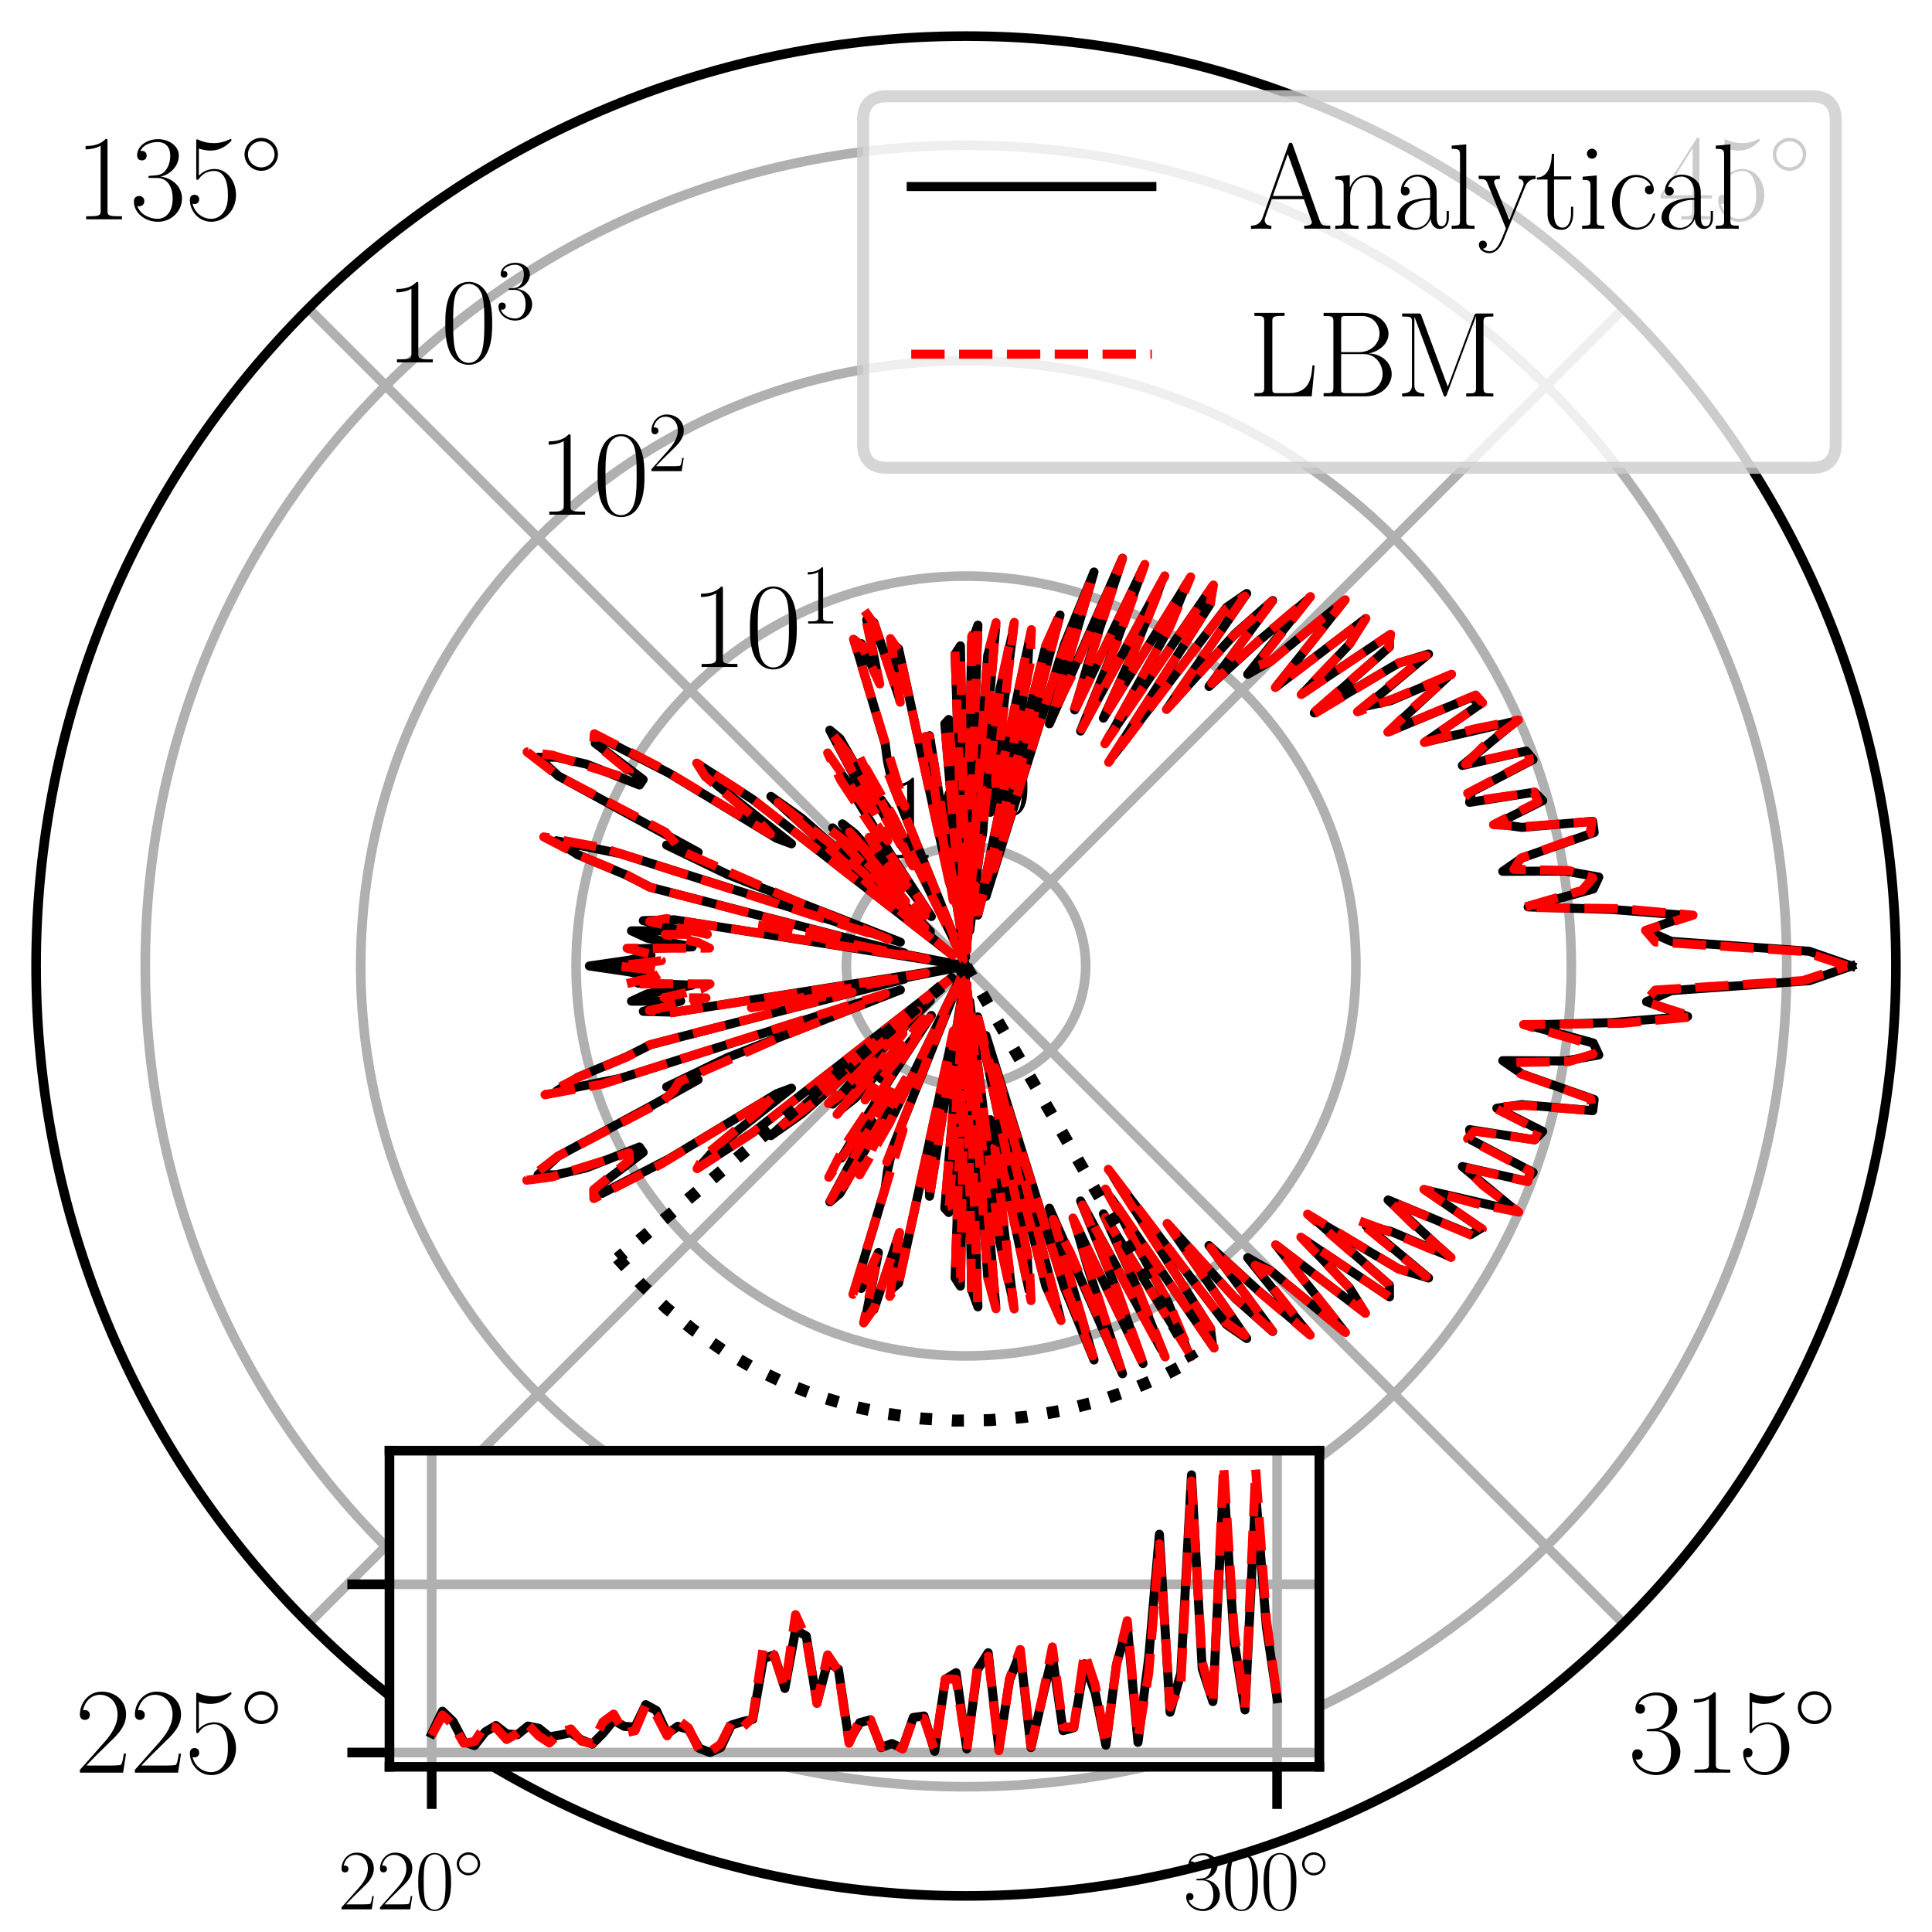 <?xml version="1.0" encoding="utf-8" standalone="no"?>
<!DOCTYPE svg PUBLIC "-//W3C//DTD SVG 1.1//EN"
  "http://www.w3.org/Graphics/SVG/1.1/DTD/svg11.dtd">
<svg xmlns:xlink="http://www.w3.org/1999/xlink" width="160.56pt" height="160.56pt" viewBox="0 0 160.56 160.56" xmlns="http://www.w3.org/2000/svg" version="1.1">
 <defs>
  <style type="text/css">*{stroke-linejoin: round; stroke-linecap: butt}</style>
 </defs>
 <g id="figure_1">
  <g id="patch_1">
   <path d="M 0 160.56 
L 160.56 160.56 
L 160.56 0 
L 0 0 
z
" style="fill: #ffffff"/>
  </g>
  <g id="axes_1">
   <g id="patch_2">
    <path d="M 157.56 80.28 
C 157.56 70.132 155.561 60.082 151.677 50.706 
C 147.794 41.331 142.101 32.811 134.925 25.635 
C 127.749 18.459 119.229 12.766 109.854 8.883 
C 100.478 4.999 90.428 3 80.28 3 
C 70.132 3 60.082 4.999 50.706 8.883 
C 41.331 12.766 32.811 18.459 25.635 25.635 
C 18.459 32.811 12.766 41.331 8.883 50.706 
C 4.999 60.082 3 70.132 3 80.28 
C 3 90.428 4.999 100.478 8.883 109.854 
C 12.766 119.229 18.459 127.749 25.635 134.925 
C 32.811 142.101 41.331 147.794 50.706 151.677 
C 60.082 155.561 70.132 157.56 80.28 157.56 
C 90.428 157.56 100.478 155.561 109.854 151.677 
C 119.229 147.794 127.749 142.101 134.925 134.925 
C 142.101 127.749 147.794 119.229 151.677 109.854 
C 155.561 100.478 157.56 90.428 157.56 80.28 
M 80.28 80.28 
C 80.28 80.28 80.28 80.28 80.28 80.28 
C 80.28 80.28 80.28 80.28 80.28 80.28 
C 80.28 80.28 80.28 80.28 80.28 80.28 
C 80.28 80.28 80.28 80.28 80.28 80.28 
C 80.28 80.28 80.28 80.28 80.28 80.28 
C 80.28 80.28 80.28 80.28 80.28 80.28 
C 80.28 80.28 80.28 80.28 80.28 80.28 
C 80.28 80.28 80.28 80.28 80.28 80.28 
C 80.28 80.28 80.28 80.28 80.28 80.28 
C 80.28 80.28 80.28 80.28 80.28 80.28 
C 80.28 80.28 80.28 80.28 80.28 80.28 
C 80.28 80.28 80.28 80.28 80.28 80.28 
C 80.28 80.28 80.28 80.28 80.28 80.28 
C 80.28 80.28 80.28 80.28 80.28 80.28 
C 80.28 80.28 80.28 80.28 80.28 80.28 
C 80.28 80.28 80.28 80.28 80.28 80.28 
z
" style="fill: #ffffff"/>
   </g>
   <g id="matplotlib.axis_1">
    <g id="xtick_1">
     <g id="line2d_1">
      <path d="M 80.28 80.28 
L 134.925 25.635 
" clip-path="url(#p9bf6998429)" style="fill: none; stroke: #b0b0b0; stroke-width: 0.8; stroke-linecap: square"/>
     </g>
     <g id="text_1">
      <!-- $45^{\circ}$ -->
      <g transform="translate(137.802 18.226) scale(0.1 -0.1)">
       <defs>
        <path id="CMR17-34" d="M 2150 4122 
C 2150 4256 2144 4256 2029 4256 
L 128 1254 
L 128 1088 
L 1779 1088 
L 1779 457 
C 1779 224 1766 160 1318 160 
L 1197 160 
L 1197 0 
C 1402 0 1747 0 1965 0 
C 2182 0 2528 0 2733 0 
L 2733 160 
L 2611 160 
C 2163 160 2150 224 2150 457 
L 2150 1088 
L 2803 1088 
L 2803 1254 
L 2150 1254 
L 2150 4122 
z
M 1798 3703 
L 1798 1254 
L 256 1254 
L 1798 3703 
z
" transform="scale(0.016)"/>
        <path id="CMR17-35" d="M 730 3692 
C 794 3666 1056 3584 1325 3584 
C 1920 3584 2246 3911 2432 4100 
C 2432 4157 2432 4192 2394 4192 
C 2387 4192 2374 4192 2323 4163 
C 2099 4058 1837 3973 1517 3973 
C 1325 3973 1037 3999 723 4139 
C 653 4171 640 4171 634 4171 
C 602 4171 595 4164 595 4037 
L 595 2203 
C 595 2089 595 2057 659 2057 
C 691 2057 704 2070 736 2114 
C 941 2401 1222 2522 1542 2522 
C 1766 2522 2246 2382 2246 1289 
C 2246 1085 2246 715 2054 421 
C 1894 159 1645 25 1370 25 
C 947 25 518 320 403 814 
C 429 807 480 795 506 795 
C 589 795 749 840 749 1038 
C 749 1210 627 1280 506 1280 
C 358 1280 262 1190 262 1011 
C 262 454 704 -128 1382 -128 
C 2042 -128 2669 440 2669 1264 
C 2669 2030 2170 2624 1549 2624 
C 1222 2624 947 2503 730 2274 
L 730 3692 
z
" transform="scale(0.016)"/>
        <path id="CMSY10-e" d="M 2842 1600 
C 2842 2277 2272 2828 1600 2828 
C 909 2828 352 2264 352 1600 
C 352 930 909 372 1600 372 
C 2272 372 2842 923 2842 1600 
z
M 1600 628 
C 1043 628 608 1070 608 1600 
C 608 2130 1050 2572 1600 2572 
C 2131 2572 2586 2142 2586 1600 
C 2586 1058 2131 628 1600 628 
z
" transform="scale(0.016)"/>
       </defs>
       <use xlink:href="#CMR17-34" transform="scale(0.996)"/>
       <use xlink:href="#CMR17-35" transform="translate(45.69 0) scale(0.996)"/>
       <use xlink:href="#CMSY10-e" transform="translate(91.381 36.154) scale(0.697)"/>
      </g>
     </g>
    </g>
    <g id="xtick_2">
     <g id="line2d_2">
      <path d="M 80.28 80.28 
L 25.635 25.635 
" clip-path="url(#p9bf6998429)" style="fill: none; stroke: #b0b0b0; stroke-width: 0.8; stroke-linecap: square"/>
     </g>
     <g id="text_2">
      <!-- $135^{\circ}$ -->
      <g transform="translate(6.222 18.226) scale(0.1 -0.1)">
       <defs>
        <path id="CMR17-31" d="M 1702 4058 
C 1702 4192 1696 4192 1606 4192 
C 1357 3916 979 3827 621 3827 
C 602 3827 570 3827 563 3808 
C 557 3795 557 3782 557 3648 
C 755 3648 1088 3686 1344 3839 
L 1344 461 
C 1344 236 1331 160 781 160 
L 589 160 
L 589 0 
C 896 0 1216 0 1523 0 
C 1830 0 2150 0 2458 0 
L 2458 160 
L 2266 160 
C 1715 160 1702 230 1702 458 
L 1702 4058 
z
" transform="scale(0.016)"/>
        <path id="CMR17-33" d="M 1414 2157 
C 1984 2157 2234 1662 2234 1090 
C 2234 320 1824 25 1453 25 
C 1114 25 563 194 390 693 
C 422 680 454 680 486 680 
C 640 680 755 782 755 948 
C 755 1133 614 1216 486 1216 
C 378 1216 211 1165 211 926 
C 211 335 787 -128 1466 -128 
C 2176 -128 2720 430 2720 1085 
C 2720 1707 2208 2157 1600 2227 
C 2086 2328 2554 2756 2554 3329 
C 2554 3820 2048 4179 1472 4179 
C 890 4179 378 3829 378 3329 
C 378 3110 544 3072 627 3072 
C 762 3072 877 3155 877 3321 
C 877 3486 762 3569 627 3569 
C 602 3569 570 3569 544 3557 
C 730 3959 1235 4032 1459 4032 
C 1683 4032 2106 3925 2106 3320 
C 2106 3143 2080 2828 1862 2550 
C 1670 2304 1453 2304 1242 2284 
C 1210 2284 1062 2269 1037 2269 
C 992 2263 966 2257 966 2208 
C 966 2163 973 2157 1101 2157 
L 1414 2157 
z
" transform="scale(0.016)"/>
       </defs>
       <use xlink:href="#CMR17-31" transform="scale(0.996)"/>
       <use xlink:href="#CMR17-33" transform="translate(45.69 0) scale(0.996)"/>
       <use xlink:href="#CMR17-35" transform="translate(91.381 0) scale(0.996)"/>
       <use xlink:href="#CMSY10-e" transform="translate(137.071 36.154) scale(0.697)"/>
      </g>
     </g>
    </g>
    <g id="xtick_3">
     <g id="line2d_3">
      <path d="M 80.28 80.28 
L 25.635 134.925 
" clip-path="url(#p9bf6998429)" style="fill: none; stroke: #b0b0b0; stroke-width: 0.8; stroke-linecap: square"/>
     </g>
     <g id="text_3">
      <!-- $225^{\circ}$ -->
      <g transform="translate(6.222 147.315) scale(0.1 -0.1)">
       <defs>
        <path id="CMR17-32" d="M 2669 989 
L 2554 989 
C 2490 536 2438 459 2413 420 
C 2381 369 1920 369 1830 369 
L 602 369 
C 832 619 1280 1072 1824 1597 
C 2214 1967 2669 2402 2669 3035 
C 2669 3790 2067 4224 1395 4224 
C 691 4224 262 3604 262 3030 
C 262 2780 448 2748 525 2748 
C 589 2748 781 2787 781 3010 
C 781 3207 614 3264 525 3264 
C 486 3264 448 3258 422 3245 
C 544 3790 915 4058 1306 4058 
C 1862 4058 2227 3617 2227 3035 
C 2227 2479 1901 2000 1536 1584 
L 262 146 
L 262 0 
L 2515 0 
L 2669 989 
z
" transform="scale(0.016)"/>
       </defs>
       <use xlink:href="#CMR17-32" transform="scale(0.996)"/>
       <use xlink:href="#CMR17-32" transform="translate(45.69 0) scale(0.996)"/>
       <use xlink:href="#CMR17-35" transform="translate(91.381 0) scale(0.996)"/>
       <use xlink:href="#CMSY10-e" transform="translate(137.071 36.154) scale(0.697)"/>
      </g>
     </g>
    </g>
    <g id="xtick_4">
     <g id="line2d_4">
      <path d="M 80.28 80.28 
L 134.925 134.925 
" clip-path="url(#p9bf6998429)" style="fill: none; stroke: #b0b0b0; stroke-width: 0.8; stroke-linecap: square"/>
     </g>
     <g id="text_4">
      <!-- $315^{\circ}$ -->
      <g transform="translate(135.312 147.315) scale(0.1 -0.1)">
       <use xlink:href="#CMR17-33" transform="scale(0.996)"/>
       <use xlink:href="#CMR17-31" transform="translate(45.69 0) scale(0.996)"/>
       <use xlink:href="#CMR17-35" transform="translate(91.381 0) scale(0.996)"/>
       <use xlink:href="#CMSY10-e" transform="translate(137.071 36.154) scale(0.697)"/>
      </g>
     </g>
    </g>
   </g>
   <g id="matplotlib.axis_2">
    <g id="ytick_1">
     <g id="line2d_5">
      <path d="M 90.225 80.28 
C 90.225 78.974 89.968 77.681 89.468 76.474 
C 88.969 75.267 88.236 74.171 87.312 73.248 
C 86.389 72.324 85.293 71.591 84.086 71.092 
C 82.879 70.592 81.586 70.335 80.28 70.335 
C 78.974 70.335 77.681 70.592 76.474 71.092 
C 75.267 71.591 74.171 72.324 73.248 73.248 
C 72.324 74.171 71.591 75.267 71.092 76.474 
C 70.592 77.681 70.335 78.974 70.335 80.28 
C 70.335 81.586 70.592 82.879 71.092 84.086 
C 71.591 85.293 72.324 86.389 73.248 87.312 
C 74.171 88.236 75.267 88.969 76.474 89.468 
C 77.681 89.968 78.974 90.225 80.28 90.225 
C 81.586 90.225 82.879 89.968 84.086 89.468 
C 85.293 88.969 86.389 88.236 87.312 87.312 
C 88.236 86.389 88.969 85.293 89.468 84.086 
C 89.968 82.879 90.225 81.586 90.225 80.28 
" clip-path="url(#p9bf6998429)" style="fill: none; stroke: #b0b0b0; stroke-width: 0.8; stroke-linecap: square"/>
     </g>
     <g id="text_5">
      <!-- $\mathdefault{10^{0}}$ -->
      <g transform="translate(73.248 71.31) scale(0.1 -0.1)">
       <defs>
        <path id="CMR17-30" d="M 2688 2025 
C 2688 2416 2682 3080 2413 3591 
C 2176 4039 1798 4198 1466 4198 
C 1158 4198 768 4058 525 3597 
C 269 3118 243 2524 243 2025 
C 243 1661 250 1106 448 619 
C 723 -39 1216 -128 1466 -128 
C 1760 -128 2208 -7 2470 600 
C 2662 1042 2688 1559 2688 2025 
z
M 1466 -26 
C 1056 -26 813 325 723 812 
C 653 1188 653 1738 653 2096 
C 653 2588 653 2997 736 3387 
C 858 3929 1216 4096 1466 4096 
C 1728 4096 2067 3923 2189 3400 
C 2272 3036 2278 2607 2278 2096 
C 2278 1680 2278 1169 2202 792 
C 2067 95 1690 -26 1466 -26 
z
" transform="scale(0.016)"/>
       </defs>
       <use xlink:href="#CMR17-31" transform="scale(0.996)"/>
       <use xlink:href="#CMR17-30" transform="translate(45.69 0) scale(0.996)"/>
       <use xlink:href="#CMR17-30" transform="translate(91.381 36.154) scale(0.697)"/>
      </g>
     </g>
    </g>
    <g id="ytick_2">
     <g id="line2d_6">
      <path d="M 112.683 80.28 
C 112.683 76.025 111.845 71.811 110.217 67.88 
C 108.589 63.948 106.202 60.376 103.193 57.367 
C 100.184 54.358 96.612 51.971 92.68 50.343 
C 88.749 48.715 84.535 47.877 80.28 47.877 
C 76.025 47.877 71.811 48.715 67.88 50.343 
C 63.948 51.971 60.376 54.358 57.367 57.367 
C 54.358 60.376 51.971 63.948 50.343 67.88 
C 48.715 71.811 47.877 76.025 47.877 80.28 
C 47.877 84.535 48.715 88.749 50.343 92.68 
C 51.971 96.612 54.358 100.184 57.367 103.193 
C 60.376 106.202 63.948 108.589 67.88 110.217 
C 71.811 111.845 76.025 112.683 80.28 112.683 
C 84.535 112.683 88.749 111.845 92.68 110.217 
C 96.612 108.589 100.184 106.202 103.193 103.193 
C 106.202 100.184 108.589 96.612 110.217 92.68 
C 111.845 88.749 112.683 84.535 112.683 80.28 
" clip-path="url(#p9bf6998429)" style="fill: none; stroke: #b0b0b0; stroke-width: 0.8; stroke-linecap: square"/>
     </g>
     <g id="text_6">
      <!-- $\mathdefault{10^{1}}$ -->
      <g transform="translate(57.367 55.43) scale(0.1 -0.1)">
       <use xlink:href="#CMR17-31" transform="scale(0.996)"/>
       <use xlink:href="#CMR17-30" transform="translate(45.69 0) scale(0.996)"/>
       <use xlink:href="#CMR17-31" transform="translate(91.381 36.154) scale(0.697)"/>
      </g>
     </g>
    </g>
    <g id="ytick_3">
     <g id="line2d_7">
      <path d="M 130.585 80.28 
C 130.585 73.674 129.284 67.132 126.756 61.029 
C 124.228 54.926 120.522 49.38 115.851 44.709 
C 111.18 40.038 105.634 36.332 99.531 33.804 
C 93.428 31.276 86.886 29.975 80.28 29.975 
C 73.674 29.975 67.132 31.276 61.029 33.804 
C 54.926 36.332 49.38 40.038 44.709 44.709 
C 40.038 49.38 36.332 54.926 33.804 61.029 
C 31.276 67.132 29.975 73.674 29.975 80.28 
C 29.975 86.886 31.276 93.428 33.804 99.531 
C 36.332 105.634 40.038 111.18 44.709 115.851 
C 49.38 120.522 54.926 124.228 61.029 126.756 
C 67.132 129.284 73.674 130.585 80.28 130.585 
C 86.886 130.585 93.428 129.284 99.531 126.756 
C 105.634 124.228 111.18 120.522 115.851 115.851 
C 120.522 111.18 124.228 105.634 126.756 99.531 
C 129.284 93.428 130.585 86.886 130.585 80.28 
" clip-path="url(#p9bf6998429)" style="fill: none; stroke: #b0b0b0; stroke-width: 0.8; stroke-linecap: square"/>
     </g>
     <g id="text_7">
      <!-- $\mathdefault{10^{2}}$ -->
      <g transform="translate(44.709 42.772) scale(0.1 -0.1)">
       <use xlink:href="#CMR17-31" transform="scale(0.996)"/>
       <use xlink:href="#CMR17-30" transform="translate(45.69 0) scale(0.996)"/>
       <use xlink:href="#CMR17-32" transform="translate(91.381 36.154) scale(0.697)"/>
      </g>
     </g>
    </g>
    <g id="ytick_4">
     <g id="line2d_8">
      <path d="M 148.487 80.28 
C 148.487 71.323 146.723 62.453 143.295 54.178 
C 139.867 45.903 134.843 38.384 128.509 32.051 
C 122.176 25.717 114.657 20.693 106.382 17.265 
C 98.107 13.837 89.237 12.073 80.28 12.073 
C 71.323 12.073 62.453 13.837 54.178 17.265 
C 45.903 20.693 38.384 25.717 32.051 32.051 
C 25.717 38.384 20.693 45.903 17.265 54.178 
C 13.837 62.453 12.073 71.323 12.073 80.28 
C 12.073 89.237 13.837 98.107 17.265 106.382 
C 20.693 114.657 25.717 122.176 32.051 128.509 
C 38.384 134.843 45.903 139.867 54.178 143.295 
C 62.453 146.723 71.323 148.487 80.28 148.487 
C 89.237 148.487 98.107 146.723 106.382 143.295 
C 114.657 139.867 122.176 134.843 128.509 128.509 
C 134.843 122.176 139.867 114.657 143.295 106.382 
C 146.723 98.107 148.487 89.237 148.487 80.28 
" clip-path="url(#p9bf6998429)" style="fill: none; stroke: #b0b0b0; stroke-width: 0.8; stroke-linecap: square"/>
     </g>
     <g id="text_8">
      <!-- $\mathdefault{10^{3}}$ -->
      <g transform="translate(32.051 30.113) scale(0.1 -0.1)">
       <use xlink:href="#CMR17-31" transform="scale(0.996)"/>
       <use xlink:href="#CMR17-30" transform="translate(45.69 0) scale(0.996)"/>
       <use xlink:href="#CMR17-33" transform="translate(91.381 36.154) scale(0.697)"/>
      </g>
     </g>
    </g>
    <g id="ytick_5"/>
   </g>
   <g id="line2d_9">
    <path d="M 153.88 80.28 
L 150.362 79.057 
L 138.895 78.233 
L 136.834 77.316 
L 140.251 76.086 
L 133.988 75.581 
L 126.998 75.37 
L 132.409 73.879 
L 132.869 72.889 
L 130.097 72.39 
L 124.887 72.414 
L 126.504 71.295 
L 132.484 69.184 
L 132.362 68.256 
L 126.474 68.762 
L 124.394 68.46 
L 128.21 66.536 
L 127.534 65.833 
L 122.134 66.681 
L 122.286 65.816 
L 127.408 63.127 
L 126.821 62.414 
L 121.527 63.615 
L 126.015 59.917 
L 118.442 61.667 
L 123.074 58.475 
L 122.236 57.971 
L 115.358 60.836 
L 120.394 56.177 
L 115.555 58.238 
L 113.542 58.679 
L 118.72 54.352 
L 116.24 55.101 
L 109.226 59.25 
L 115.468 53.764 
L 115.476 52.782 
L 108.315 57.578 
L 112.151 53.537 
L 113.452 51.444 
L 106.079 57.051 
L 111.696 49.942 
L 105.638 54.922 
L 103.689 56.039 
L 108.657 49.849 
L 104.569 53.304 
L 100.476 57.047 
L 105.764 49.909 
L 102.631 52.679 
L 97.012 58.864 
L 103.608 49.323 
L 101.929 50.483 
L 92.542 62.769 
L 100.585 50.177 
L 100.775 48.721 
L 92.336 60.987 
L 97.037 52.391 
L 98.595 48.557 
L 91.698 59.682 
L 94.425 53.678 
L 96.511 48.424 
L 89.803 60.755 
L 92.584 53.893 
L 94.989 47.243 
L 89.314 58.998 
L 90.393 55.251 
L 93.288 46.393 
L 87.21 60.154 
L 90.919 47.537 
L 88.446 53.57 
L 81.938 74.497 
L 88.095 51.113 
L 86.91 53.688 
L 81.256 76.053 
L 85.347 56.441 
L 85.514 53.355 
L 82.827 65.833 
L 82.303 67.506 
L 84.189 52.468 
L 83.11 57.23 
L 80.589 77.34 
L 82.751 52.035 
L 82.084 54.478 
L 80.399 78.002 
L 81.269 51.955 
L 80.749 53.39 
L 80.28 78.138 
L 79.816 53.673 
L 79.375 54.357 
L 80.242 79.546 
L 78.847 59.794 
L 78.519 60.146 
L 80.022 77.827 
L 79.632 75.003 
L 79.875 77.397 
L 77.249 61.142 
L 77.22 62.925 
L 78.973 73.556 
L 74.677 53.921 
L 74.074 53.399 
L 74.732 58.027 
L 72.631 51.735 
L 72.028 51.501 
L 73 56.468 
L 71.575 53.487 
L 71.205 53.925 
L 73.564 61.827 
L 73.764 63.305 
L 74.197 65.224 
L 80.261 80.238 
L 79.224 78.014 
L 74.274 67.966 
L 73.248 66.479 
L 75.056 70.455 
L 69.803 61.379 
L 68.963 60.678 
L 72.502 67.335 
L 72.084 67.164 
L 69.907 64.308 
L 73.946 70.89 
L 77.401 76.169 
L 73.222 70.914 
L 74.43 73.056 
L 71.059 69.29 
L 70.011 68.467 
L 73.254 72.477 
L 72.772 72.229 
L 69.196 68.802 
L 71.654 71.654 
L 77.314 77.416 
L 66.668 68.024 
L 64.065 66.184 
L 71.692 73.074 
L 79.09 79.316 
L 62.58 66.452 
L 58.072 63.545 
L 59.584 65.243 
L 65.779 70.126 
L 64.548 69.669 
L 55.618 64.265 
L 50.035 61.381 
L 49.458 61.76 
L 53.45 64.79 
L 53.142 65.237 
L 48.723 63.501 
L 46.223 62.927 
L 44.715 62.934 
L 46.39 64.477 
L 58.021 70.831 
L 55.403 70.229 
L 60.493 72.684 
L 74.826 78.295 
L 51.515 70.934 
L 46.238 69.872 
L 47.993 71.022 
L 51.995 72.701 
L 54.079 73.747 
L 75.146 79.189 
L 68.034 77.9 
L 79.665 80.172 
L 56.035 76.44 
L 53.462 76.511 
L 56.575 77.369 
L 52.48 77.358 
L 53.795 77.963 
L 57.531 78.689 
L 53.032 78.852 
L 54.099 79.366 
L 52.322 79.792 
L 48.983 80.28 
L 52.322 80.768 
L 54.099 81.194 
L 53.032 81.708 
L 57.531 81.871 
L 53.795 82.597 
L 52.48 83.202 
L 56.575 83.191 
L 53.462 84.049 
L 56.035 84.12 
L 79.665 80.388 
L 68.034 82.66 
L 75.146 81.371 
L 54.079 86.813 
L 51.995 87.859 
L 47.993 89.538 
L 46.238 90.688 
L 51.515 89.626 
L 74.826 82.265 
L 60.493 87.876 
L 55.403 90.331 
L 58.021 89.729 
L 53.966 91.996 
L 46.39 96.083 
L 44.715 97.626 
L 46.223 97.633 
L 48.723 97.059 
L 53.142 95.323 
L 53.45 95.77 
L 49.458 98.8 
L 50.035 99.179 
L 55.618 96.295 
L 64.548 90.891 
L 65.779 90.434 
L 59.584 95.317 
L 58.072 97.015 
L 62.58 94.108 
L 79.09 81.244 
L 71.692 87.486 
L 64.065 94.376 
L 66.668 92.536 
L 77.314 83.144 
L 71.654 88.906 
L 69.196 91.758 
L 72.772 88.331 
L 73.254 88.083 
L 70.011 92.093 
L 71.059 91.27 
L 74.43 87.504 
L 73.222 89.646 
L 77.401 84.391 
L 73.946 89.67 
L 69.907 96.252 
L 72.084 93.396 
L 72.502 93.225 
L 68.963 99.882 
L 69.803 99.181 
L 75.056 90.105 
L 73.248 94.081 
L 74.274 92.594 
L 80.261 80.322 
L 79.138 82.971 
L 74.197 95.336 
L 73.764 97.255 
L 73.564 98.733 
L 71.205 106.635 
L 71.575 107.073 
L 73 104.092 
L 72.028 109.059 
L 72.631 108.825 
L 74.732 102.533 
L 74.074 107.161 
L 74.677 106.639 
L 78.973 87.004 
L 77.22 97.635 
L 77.249 99.418 
L 79.875 83.163 
L 79.632 85.557 
L 80.022 82.733 
L 78.519 100.414 
L 78.847 100.766 
L 80.242 81.014 
L 79.375 106.203 
L 79.816 106.887 
L 80.28 82.422 
L 80.749 107.17 
L 81.269 108.605 
L 80.399 82.558 
L 82.084 106.082 
L 82.751 108.525 
L 80.589 83.22 
L 83.11 103.33 
L 84.189 108.092 
L 82.303 93.054 
L 82.827 94.727 
L 85.514 107.205 
L 85.347 104.119 
L 81.256 84.507 
L 86.91 106.872 
L 88.095 109.447 
L 81.938 86.063 
L 88.446 106.99 
L 90.919 113.023 
L 87.21 100.406 
L 93.288 114.167 
L 90.393 105.309 
L 89.314 101.562 
L 94.989 113.317 
L 92.584 106.667 
L 89.803 99.805 
L 96.511 112.136 
L 94.425 106.882 
L 91.698 100.878 
L 98.595 112.003 
L 97.037 108.169 
L 92.336 99.573 
L 100.775 111.839 
L 100.585 110.383 
L 92.542 97.791 
L 101.929 110.077 
L 103.608 111.237 
L 97.012 101.696 
L 102.631 107.881 
L 105.764 110.651 
L 100.476 103.513 
L 104.569 107.256 
L 108.657 110.711 
L 103.689 104.521 
L 105.638 105.638 
L 111.696 110.618 
L 106.079 103.509 
L 113.452 109.116 
L 112.151 107.023 
L 108.315 102.982 
L 115.476 107.778 
L 115.468 106.796 
L 109.226 101.31 
L 116.24 105.459 
L 118.72 106.208 
L 113.542 101.881 
L 115.555 102.322 
L 120.394 104.383 
L 115.358 99.724 
L 122.236 102.589 
L 123.074 102.085 
L 118.442 98.893 
L 126.015 100.643 
L 121.527 96.945 
L 126.821 98.146 
L 127.408 97.433 
L 122.286 94.744 
L 122.134 93.879 
L 127.534 94.727 
L 128.21 94.024 
L 124.394 92.1 
L 126.474 91.798 
L 132.362 92.304 
L 132.484 91.376 
L 126.504 89.265 
L 124.887 88.146 
L 130.097 88.17 
L 132.869 87.671 
L 132.409 86.681 
L 126.998 85.19 
L 133.988 84.979 
L 140.251 84.474 
L 136.834 83.244 
L 138.895 82.327 
L 150.362 81.503 
L 153.88 80.28 
L 153.88 80.28 
" clip-path="url(#p9bf6998429)" style="fill: none; stroke: #000000; stroke-width: 0.75; stroke-linecap: square"/>
   </g>
   <g id="line2d_10">
    <path d="M 153.491 80.28 
L 149.838 79.066 
L 137.577 78.279 
L 136.751 77.32 
L 140.7 76.055 
L 134.736 75.516 
L 126.642 75.407 
L 131.485 73.993 
L 132.369 72.959 
L 130.378 72.345 
L 125.819 72.25 
L 126.394 71.316 
L 132.155 69.254 
L 132.305 68.269 
L 126.756 68.692 
L 124.12 68.533 
L 127.812 66.65 
L 127.508 65.841 
L 122.553 66.545 
L 121.972 65.924 
L 127.122 63.231 
L 126.961 62.361 
L 121.794 63.507 
L 123.282 62.027 
L 126.184 59.842 
L 122.541 60.573 
L 118.372 61.701 
L 123.206 58.408 
L 122.638 57.758 
L 115.357 60.837 
L 117.405 58.846 
L 120.634 56.033 
L 115.874 58.038 
L 112.815 59.152 
L 118.536 54.476 
L 116.274 55.077 
L 108.733 59.608 
L 115.386 53.826 
L 115.568 52.71 
L 108.14 57.72 
L 112.125 53.559 
L 113.511 51.393 
L 105.987 57.134 
L 111.794 49.847 
L 105.577 54.983 
L 104.329 55.377 
L 108.907 49.582 
L 104.732 53.124 
L 100.7 56.79 
L 105.722 49.959 
L 102.431 52.926 
L 96.936 58.961 
L 103.442 49.543 
L 101.773 50.697 
L 92.134 63.35 
L 100.559 50.216 
L 100.842 48.618 
L 91.823 61.808 
L 97.234 52.063 
L 98.95 47.942 
L 91.716 59.65 
L 94.598 53.351 
L 96.799 47.859 
L 89.885 60.587 
L 92.931 53.15 
L 95.14 46.903 
L 89.11 59.477 
L 93.277 46.421 
L 89.027 56.247 
L 87.528 59.23 
L 90.804 47.889 
L 88.061 54.828 
L 82.6 72.19 
L 88.177 50.809 
L 86.928 53.616 
L 81.313 75.804 
L 85.585 55.321 
L 85.714 52.326 
L 82.817 65.891 
L 82.742 64.738 
L 84.293 51.723 
L 83.122 57.13 
L 80.659 76.677 
L 82.777 51.74 
L 82.094 54.343 
L 80.348 78.983 
L 81.268 51.982 
L 80.758 52.877 
L 80.28 79.009 
L 79.826 54.252 
L 79.367 54.144 
L 80.2 78.747 
L 78.908 60.665 
L 78.54 60.389 
L 80.09 78.469 
L 79.627 74.962 
L 79.877 77.41 
L 77.262 61.222 
L 76.916 61.201 
L 79.222 74.84 
L 74.725 54.146 
L 73.999 53.072 
L 74.814 58.358 
L 72.675 51.899 
L 71.792 50.678 
L 73.114 56.84 
L 71.632 53.663 
L 70.928 53.121 
L 75.195 67.034 
L 73.715 64.031 
L 80.047 79.757 
L 79.854 79.366 
L 74.127 67.665 
L 71.396 62.844 
L 75.855 71.958 
L 70.545 62.718 
L 69.121 60.952 
L 73.339 68.728 
L 73.773 69.867 
L 68.782 62.575 
L 69.893 64.881 
L 77.011 75.612 
L 76.305 74.809 
L 72.226 69.593 
L 73.377 71.445 
L 76.871 76.07 
L 70.61 69.156 
L 75.257 74.893 
L 70.324 69.971 
L 68.946 68.946 
L 76.836 77.068 
L 68.783 69.928 
L 64.663 66.704 
L 72.534 73.781 
L 79.157 79.371 
L 62.48 66.373 
L 57.903 63.418 
L 58.622 64.545 
L 62.942 68.14 
L 64.027 69.317 
L 54.989 63.856 
L 49.394 60.98 
L 49.343 61.691 
L 52.307 64.13 
L 52.199 64.714 
L 45.882 62.753 
L 43.807 62.491 
L 46.338 64.453 
L 55.303 69.16 
L 56.059 69.999 
L 56.487 70.667 
L 65.128 74.464 
L 73.815 78.054 
L 49.995 70.44 
L 45.19 69.552 
L 48.053 71.039 
L 52.176 72.75 
L 53.954 73.716 
L 70.371 77.992 
L 62.47 76.818 
L 77.007 79.703 
L 55.398 76.339 
L 53.992 76.585 
L 58.782 77.64 
L 55.281 77.653 
L 57.992 78.33 
L 58.964 78.789 
L 52.116 78.804 
L 54.357 79.375 
L 54.967 79.838 
L 51.357 80.28 
L 55.145 80.719 
L 54.397 81.184 
L 52.039 81.76 
L 59.004 81.768 
L 58.231 82.209 
L 55.189 82.917 
L 58.672 82.933 
L 53.971 83.978 
L 55.307 84.235 
L 76.936 80.87 
L 62.449 83.746 
L 70.822 82.463 
L 53.922 86.852 
L 52.125 87.824 
L 48.159 89.49 
L 45.293 90.977 
L 50.101 90.086 
L 73.597 82.581 
L 72.92 82.959 
L 64.657 86.277 
L 56.418 89.921 
L 56.065 90.559 
L 55.14 91.473 
L 46.348 96.103 
L 43.779 98.083 
L 45.871 97.812 
L 52.28 95.801 
L 52.322 96.422 
L 49.336 98.873 
L 49.354 99.605 
L 54.905 96.758 
L 64.358 91.02 
L 63.031 92.358 
L 58.508 96.099 
L 57.931 97.121 
L 62.564 94.121 
L 79.291 81.081 
L 72.449 86.851 
L 64.633 93.882 
L 68.086 91.259 
L 76.283 84.007 
L 75.614 84.786 
L 68.854 91.706 
L 70.067 90.856 
L 75.041 85.899 
L 69.565 92.607 
L 76.717 84.68 
L 72.971 89.636 
L 71.894 91.409 
L 77.261 84.591 
L 70.181 95.252 
L 68.881 97.833 
L 74.195 90.018 
L 73.631 91.346 
L 69.027 99.771 
L 70.269 98.341 
L 75.63 89.025 
L 71.438 97.633 
L 73.919 93.322 
L 80.074 80.742 
L 78.361 84.8 
L 73.7 96.565 
L 75.047 93.913 
L 70.884 107.567 
L 71.593 107.016 
L 72.995 104.108 
L 71.775 109.94 
L 72.675 108.663 
L 74.758 102.427 
L 73.942 107.734 
L 74.714 106.466 
L 79.231 85.677 
L 76.909 99.399 
L 77.257 99.368 
L 79.837 83.434 
L 79.614 85.706 
L 80.064 82.336 
L 78.532 100.255 
L 78.885 100.226 
L 80.21 81.61 
L 79.373 106.245 
L 79.827 106.219 
L 80.28 81.657 
L 80.756 107.522 
L 81.259 108.327 
L 80.338 81.384 
L 82.095 106.238 
L 82.772 108.764 
L 80.667 83.96 
L 83.115 103.373 
L 84.285 108.78 
L 82.668 95.356 
L 82.874 94.99 
L 85.686 108.089 
L 85.545 105.049 
L 81.3 84.697 
L 86.91 106.87 
L 88.176 109.748 
L 82.702 88.727 
L 88.04 105.662 
L 90.81 112.688 
L 87.531 101.337 
L 88.956 104.118 
L 93.227 114.008 
L 89.171 101.226 
L 95.154 113.687 
L 92.843 107.222 
L 89.965 100.138 
L 96.831 112.764 
L 94.628 107.265 
L 91.872 101.193 
L 99.011 112.724 
L 97.248 108.519 
L 91.865 98.82 
L 100.898 112.029 
L 100.625 110.443 
L 92.111 97.176 
L 101.746 109.825 
L 103.432 111.004 
L 96.999 101.68 
L 102.511 107.733 
L 105.731 110.611 
L 100.628 103.687 
L 104.672 107.37 
L 108.887 110.957 
L 104.311 105.165 
L 105.681 105.681 
L 111.818 110.736 
L 106.009 103.447 
L 113.475 109.136 
L 112.037 106.928 
L 108.11 102.817 
L 115.58 107.859 
L 115.376 106.727 
L 108.666 100.904 
L 116.25 105.467 
L 118.525 106.077 
L 112.803 101.401 
L 115.861 102.514 
L 120.586 104.498 
L 117.376 101.697 
L 115.434 99.766 
L 122.684 102.827 
L 123.188 102.143 
L 118.335 98.841 
L 122.559 99.995 
L 126.209 100.729 
L 123.262 98.525 
L 121.752 97.036 
L 126.97 98.203 
L 127.154 97.341 
L 121.963 94.633 
L 122.514 94.003 
L 127.532 94.726 
L 127.861 93.924 
L 124.107 92.023 
L 126.741 91.864 
L 132.332 92.297 
L 132.189 91.314 
L 126.366 89.238 
L 125.785 88.304 
L 130.393 88.217 
L 132.387 87.603 
L 131.453 86.563 
L 126.618 85.15 
L 134.743 85.045 
L 140.7 84.505 
L 136.727 83.238 
L 137.567 82.281 
L 149.839 81.494 
L 153.491 80.28 
L 153.491 80.28 
" clip-path="url(#p9bf6998429)" style="fill: none; stroke-dasharray: 2.775,1.2; stroke-dashoffset: 0; stroke: #ff0000; stroke-width: 0.75"/>
   </g>
   <g id="line2d_11">
    <path d="M 51.329 104.572 
L 53.289 106.732 
L 55.408 108.735 
L 57.677 110.568 
L 60.079 112.22 
L 62.602 113.683 
L 65.23 114.946 
L 67.948 116.004 
L 70.739 116.848 
L 73.587 117.475 
L 76.475 117.88 
L 79.385 118.062 
L 82.301 118.018 
L 85.205 117.75 
L 88.079 117.259 
L 90.907 116.547 
L 93.672 115.62 
L 96.357 114.482 
L 98.946 113.141 
L 99.176 113.009 
L 99.176 113.009 
" clip-path="url(#p9bf6998429)" style="fill: none; stroke-dasharray: 1,1.65; stroke-dashoffset: 0; stroke: #000000"/>
   </g>
   <g id="line2d_12">
    <path d="M 80.28 80.28 
L 51.329 104.572 
" clip-path="url(#p9bf6998429)" style="fill: none; stroke-dasharray: 1,1.65; stroke-dashoffset: 0; stroke: #000000"/>
   </g>
   <g id="line2d_13">
    <path d="M 80.28 80.28 
L 99.176 113.009 
" clip-path="url(#p9bf6998429)" style="fill: none; stroke-dasharray: 1,1.65; stroke-dashoffset: 0; stroke: #000000"/>
   </g>
   <g id="patch_3">
    <path d="M 157.56 80.28 
C 157.56 70.132 155.561 60.082 151.677 50.706 
C 147.794 41.331 142.101 32.811 134.925 25.635 
C 127.749 18.459 119.229 12.766 109.854 8.883 
C 100.478 4.999 90.428 3 80.28 3 
C 70.132 3 60.082 4.999 50.706 8.883 
C 41.331 12.766 32.811 18.459 25.635 25.635 
C 18.459 32.811 12.766 41.331 8.883 50.706 
C 4.999 60.082 3 70.132 3 80.28 
C 3 90.428 4.999 100.478 8.883 109.854 
C 12.766 119.229 18.459 127.749 25.635 134.925 
C 32.811 142.101 41.331 147.794 50.706 151.677 
C 60.082 155.561 70.132 157.56 80.28 157.56 
C 90.428 157.56 100.478 155.561 109.854 151.677 
C 119.229 147.794 127.749 142.101 134.925 134.925 
C 142.101 127.749 147.794 119.229 151.677 109.854 
C 155.561 100.478 157.56 90.428 157.56 80.28 
" style="fill: none; stroke: #000000; stroke-width: 0.8; stroke-linejoin: miter; stroke-linecap: square"/>
   </g>
   <g id="legend_1">
    <g id="patch_4">
     <path d="M 73.728 38.875 
L 150.56 38.875 
Q 152.56 38.875 152.56 36.875 
L 152.56 10 
Q 152.56 8 150.56 8 
L 73.728 8 
Q 71.728 8 71.728 10 
L 71.728 36.875 
Q 71.728 38.875 73.728 38.875 
z
" style="fill: #ffffff; opacity: 0.8; stroke: #cccccc; stroke-linejoin: miter"/>
    </g>
    <g id="line2d_14">
     <path d="M 75.728 15.5 
L 85.728 15.5 
L 95.728 15.5 
" style="fill: none; stroke: #000000; stroke-width: 0.75; stroke-linecap: square"/>
    </g>
    <g id="text_9">
     <!-- Analytical -->
     <g transform="translate(103.728 19) scale(0.1 -0.1)">
      <defs>
       <path id="CMR17-41" d="M 2323 4378 
C 2291 4461 2278 4480 2214 4480 
C 2150 4480 2138 4461 2106 4378 
L 749 566 
C 627 223 371 153 147 153 
L 147 -13 
C 262 0 518 0 640 0 
C 800 0 1056 0 1210 -13 
L 1210 153 
C 909 153 864 361 864 439 
C 864 497 877 530 890 569 
L 1229 1536 
L 2906 1536 
L 3290 442 
C 3322 365 3322 352 3322 327 
C 3322 153 3046 153 2925 153 
L 2925 0 
C 3110 0 3443 0 3642 0 
C 3808 0 4128 0 4282 -13 
L 4282 153 
C 3942 153 3827 153 3744 387 
L 2323 4378 
z
M 2067 3893 
L 2848 1702 
L 1286 1702 
L 2067 3893 
z
" transform="scale(0.016)"/>
       <path id="CMR17-6e" d="M 2656 1933 
C 2656 2259 2592 2790 1837 2790 
C 1331 2790 1069 2400 973 2144 
L 966 2144 
L 966 2790 
L 211 2720 
L 211 2554 
C 589 2554 646 2515 646 2208 
L 646 428 
C 646 184 621 153 211 153 
L 211 -13 
C 365 0 646 0 813 0 
C 979 0 1267 0 1421 -13 
L 1421 153 
C 1011 153 986 178 986 428 
L 986 1658 
C 986 2247 1344 2688 1792 2688 
C 2266 2688 2317 2266 2317 1958 
L 2317 428 
C 2317 184 2291 153 1882 153 
L 1882 -13 
C 2035 0 2317 0 2483 0 
C 2650 0 2938 0 3091 -13 
L 3091 153 
C 2682 153 2656 178 2656 428 
L 2656 1933 
z
" transform="scale(0.016)"/>
       <path id="CMR17-61" d="M 2304 1653 
C 2304 2072 2304 2294 2035 2543 
C 1798 2752 1523 2816 1306 2816 
C 800 2816 435 2407 435 1971 
C 435 1728 627 1728 666 1728 
C 749 1728 896 1778 896 1954 
C 896 2112 774 2181 666 2181 
C 640 2181 608 2174 589 2168 
C 723 2592 1069 2714 1293 2714 
C 1613 2714 1965 2429 1965 1885 
L 1965 1600 
C 1587 1600 1133 1549 774 1357 
C 371 1133 256 813 256 570 
C 256 77 832 -64 1171 -64 
C 1523 -64 1850 139 1990 511 
C 2003 233 2182 -18 2464 -18 
C 2598 -18 2938 70 2938 567 
L 2938 920 
L 2822 920 
L 2822 562 
C 2822 178 2650 128 2566 128 
C 2304 128 2304 458 2304 738 
L 2304 1653 
z
M 1965 870 
C 1965 317 1568 38 1216 38 
C 896 38 646 275 646 570 
C 646 761 730 1100 1101 1305 
C 1408 1478 1760 1504 1965 1504 
L 1965 870 
z
" transform="scale(0.016)"/>
       <path id="CMR17-6c" d="M 979 4396 
L 218 4326 
L 218 4160 
C 595 4160 653 4122 653 3817 
L 653 426 
C 653 184 627 153 218 153 
L 218 -13 
C 371 0 653 0 813 0 
C 979 0 1261 0 1414 -13 
L 1414 153 
C 1005 153 979 178 979 426 
L 979 4396 
z
" transform="scale(0.016)"/>
       <path id="CMR17-79" d="M 2496 2197 
C 2656 2586 2944 2586 3034 2586 
L 3034 2752 
C 2912 2752 2752 2752 2630 2752 
C 2496 2752 2285 2752 2157 2758 
L 2157 2592 
C 2400 2573 2406 2394 2406 2343 
C 2406 2280 2394 2248 2362 2171 
L 1664 449 
L 902 2306 
C 870 2382 870 2426 870 2433 
C 870 2573 1018 2586 1171 2586 
L 1171 2758 
C 1018 2752 742 2752 582 2752 
C 410 2752 205 2752 64 2758 
L 64 2586 
C 410 2586 448 2554 531 2350 
L 1485 15 
C 1197 -738 1030 -1178 627 -1178 
C 557 -1178 397 -1159 282 -1044 
C 429 -1031 493 -942 493 -833 
C 493 -725 416 -629 288 -629 
C 147 -629 77 -725 77 -840 
C 77 -1095 339 -1280 627 -1280 
C 998 -1280 1229 -922 1357 -604 
L 2496 2197 
z
" transform="scale(0.016)"/>
       <path id="CMR17-74" d="M 966 2560 
L 1862 2560 
L 1862 2725 
L 966 2725 
L 966 3904 
L 851 3904 
C 838 3245 614 2668 70 2668 
L 70 2560 
L 627 2560 
L 627 771 
C 627 650 627 -64 1370 -64 
C 1747 -64 1965 306 1965 777 
L 1965 1140 
L 1850 1140 
L 1850 783 
C 1850 344 1677 51 1408 51 
C 1222 51 966 178 966 758 
L 966 2560 
z
" transform="scale(0.016)"/>
       <path id="CMR17-69" d="M 992 3909 
C 992 4049 877 4170 730 4170 
C 589 4170 467 4056 467 3909 
C 467 3769 582 3648 730 3648 
C 870 3648 992 3763 992 3909 
z
M 243 2706 
L 243 2541 
C 602 2541 653 2502 653 2197 
L 653 427 
C 653 184 627 153 218 153 
L 218 -13 
C 371 0 646 0 806 0 
C 960 0 1222 0 1370 -13 
L 1370 153 
C 992 153 979 191 979 420 
L 979 2776 
L 243 2706 
z
" transform="scale(0.016)"/>
       <path id="CMR17-63" d="M 2234 2240 
C 2112 2240 1933 2240 1933 2017 
C 1933 1838 2080 1787 2163 1787 
C 2208 1787 2394 1807 2394 2024 
C 2394 2467 1958 2803 1466 2803 
C 787 2803 211 2178 211 1363 
C 211 516 813 -64 1466 -64 
C 2259 -64 2458 677 2458 748 
C 2458 774 2451 793 2406 793 
C 2362 793 2355 787 2330 703 
C 2163 180 1798 51 1523 51 
C 1114 51 621 427 621 1369 
C 621 2338 1094 2688 1472 2688 
C 1722 2688 2093 2573 2234 2240 
z
" transform="scale(0.016)"/>
      </defs>
      <use xlink:href="#CMR17-41" transform="scale(0.996)"/>
      <use xlink:href="#CMR17-6e" transform="translate(69.072 0) scale(0.996)"/>
      <use xlink:href="#CMR17-61" transform="translate(119.968 0) scale(0.996)"/>
      <use xlink:href="#CMR17-6c" transform="translate(165.658 0) scale(0.996)"/>
      <use xlink:href="#CMR17-79" transform="translate(190.529 0) scale(0.996)"/>
      <use xlink:href="#CMR17-74" transform="translate(238.822 0) scale(0.996)"/>
      <use xlink:href="#CMR17-69" transform="translate(274.103 0) scale(0.996)"/>
      <use xlink:href="#CMR17-63" transform="translate(298.974 0) scale(0.996)"/>
      <use xlink:href="#CMR17-61" transform="translate(339.46 0) scale(0.996)"/>
      <use xlink:href="#CMR17-6c" transform="translate(385.15 0) scale(0.996)"/>
     </g>
    </g>
    <g id="line2d_15">
     <path d="M 75.728 29.437 
L 85.728 29.437 
L 95.728 29.437 
" style="fill: none; stroke-dasharray: 2.775,1.2; stroke-dashoffset: 0; stroke: #ff0000; stroke-width: 0.75"/>
    </g>
    <g id="text_10">
     <!-- LBM -->
     <g transform="translate(103.728 32.937) scale(0.1 -0.1)">
      <defs>
       <path id="CMR17-4c" d="M 3469 1615 
L 3354 1615 
C 3302 983 3219 166 2125 166 
L 1530 166 
C 1274 166 1261 197 1261 414 
L 1261 3898 
C 1261 4129 1274 4192 1760 4192 
L 1901 4192 
L 1901 4352 
C 1638 4352 1331 4352 1069 4352 
C 870 4352 512 4352 326 4352 
L 326 4192 
C 768 4192 838 4192 838 3905 
L 838 452 
C 838 166 768 166 326 166 
L 326 0 
L 3315 0 
L 3469 1615 
z
" transform="scale(0.016)"/>
       <path id="CMR17-42" d="M 333 4352 
L 333 4186 
C 774 4186 845 4186 845 3900 
L 845 452 
C 845 166 774 166 333 166 
L 333 0 
L 2534 0 
C 3354 0 3885 583 3885 1164 
C 3885 1741 3360 2233 2675 2233 
C 3290 2356 3718 2771 3718 3264 
C 3718 3802 3194 4352 2368 4352 
L 333 4352 
z
M 1248 2304 
L 1248 3937 
C 1248 4155 1261 4186 1517 4186 
L 2336 4186 
C 2970 4186 3251 3674 3251 3277 
C 3251 2791 2861 2304 2170 2304 
L 1248 2304 
z
M 1517 166 
C 1261 166 1248 197 1248 413 
L 1248 2202 
L 2432 2202 
C 3091 2202 3411 1625 3411 1162 
C 3411 699 3046 166 2349 166 
L 1517 166 
z
" transform="scale(0.016)"/>
       <path id="CMR17-4d" d="M 1338 4224 
C 1299 4320 1293 4320 1158 4320 
L 339 4320 
L 339 4160 
C 781 4160 851 4160 851 3875 
L 851 610 
C 851 451 851 153 339 153 
L 339 -13 
C 486 0 755 0 915 0 
C 1075 0 1344 0 1491 -13 
L 1491 153 
C 979 153 979 451 979 610 
L 979 4135 
L 986 4135 
L 2490 89 
C 2515 25 2528 -13 2579 -13 
C 2630 -13 2643 25 2669 89 
L 4186 4166 
L 4192 4166 
L 4192 438 
C 4192 153 4122 153 3680 153 
L 3680 -13 
C 3853 0 4198 0 4384 0 
C 4570 0 4922 0 5094 -13 
L 5094 153 
C 4653 153 4582 153 4582 438 
L 4582 3875 
C 4582 4160 4653 4160 5094 4160 
L 5094 4320 
L 4282 4320 
C 4147 4320 4141 4314 4102 4218 
L 2720 502 
L 1338 4224 
z
" transform="scale(0.016)"/>
      </defs>
      <use xlink:href="#CMR17-4c" transform="scale(0.996)"/>
      <use xlink:href="#CMR17-42" transform="translate(57.381 0) scale(0.996)"/>
      <use xlink:href="#CMR17-4d" transform="translate(122.57 0) scale(0.996)"/>
     </g>
    </g>
   </g>
  </g>
  <g id="axes_2">
   <g id="patch_5">
    <path d="M 32.367 146.833 
L 109.646 146.833 
L 109.646 120.558 
L 32.367 120.558 
z
" style="fill: #ffffff"/>
   </g>
   <g id="matplotlib.axis_3">
    <g id="xtick_5">
     <g id="line2d_16">
      <path d="M 35.879 146.833 
L 35.879 120.558 
" clip-path="url(#p7801f598be)" style="fill: none; stroke: #b0b0b0; stroke-width: 0.8; stroke-linecap: square"/>
     </g>
     <g id="line2d_17">
      <defs>
       <path id="mc322d09700" d="M 0 0 
L 0 3.5 
" style="stroke: #000000; stroke-width: 0.8"/>
      </defs>
      <g>
       <use xlink:href="#mc322d09700" x="35.879" y="146.833" style="stroke: #000000; stroke-width: 0.8"/>
      </g>
     </g>
     <g id="text_11">
      <!-- $220^\circ$ -->
      <g transform="translate(28.089 158.676) scale(0.07 -0.07)">
       <use xlink:href="#CMR17-32" transform="scale(0.996)"/>
       <use xlink:href="#CMR17-32" transform="translate(45.69 0) scale(0.996)"/>
       <use xlink:href="#CMR17-30" transform="translate(91.381 0) scale(0.996)"/>
       <use xlink:href="#CMSY10-e" transform="translate(137.071 36.154) scale(0.697)"/>
      </g>
     </g>
    </g>
    <g id="xtick_6">
     <g id="line2d_18">
      <path d="M 106.134 146.833 
L 106.134 120.558 
" clip-path="url(#p7801f598be)" style="fill: none; stroke: #b0b0b0; stroke-width: 0.8; stroke-linecap: square"/>
     </g>
     <g id="line2d_19">
      <g>
       <use xlink:href="#mc322d09700" x="106.134" y="146.833" style="stroke: #000000; stroke-width: 0.8"/>
      </g>
     </g>
     <g id="text_12">
      <!-- $300^\circ$ -->
      <g transform="translate(98.343 158.676) scale(0.07 -0.07)">
       <use xlink:href="#CMR17-33" transform="scale(0.996)"/>
       <use xlink:href="#CMR17-30" transform="translate(45.69 0) scale(0.996)"/>
       <use xlink:href="#CMR17-30" transform="translate(91.381 0) scale(0.996)"/>
       <use xlink:href="#CMSY10-e" transform="translate(137.071 36.154) scale(0.697)"/>
      </g>
     </g>
    </g>
   </g>
   <g id="matplotlib.axis_4">
    <g id="ytick_6">
     <g id="line2d_20">
      <path d="M 32.367 145.645 
L 109.646 145.645 
" clip-path="url(#p7801f598be)" style="fill: none; stroke: #b0b0b0; stroke-width: 0.8; stroke-linecap: square"/>
     </g>
     <g id="line2d_21">
      <defs>
       <path id="m1b7a5525c0" d="M 0 0 
L -3.5 0 
" style="stroke: #000000; stroke-width: 0.8"/>
      </defs>
      <g>
       <use xlink:href="#m1b7a5525c0" x="32.367" y="145.645" style="stroke: #000000; stroke-width: 0.8"/>
      </g>
     </g>
    </g>
    <g id="ytick_7">
     <g id="line2d_22">
      <path d="M 32.367 131.662 
L 109.646 131.662 
" clip-path="url(#p7801f598be)" style="fill: none; stroke: #b0b0b0; stroke-width: 0.8; stroke-linecap: square"/>
     </g>
     <g id="line2d_23">
      <g>
       <use xlink:href="#m1b7a5525c0" x="32.367" y="131.662" style="stroke: #000000; stroke-width: 0.8"/>
      </g>
     </g>
    </g>
   </g>
   <g id="line2d_24">
    <path d="M 35.879 144.069 
L 36.769 142.212 
L 37.658 143.07 
L 38.547 144.763 
L 39.436 145.066 
L 40.326 143.93 
L 41.215 143.402 
L 42.104 144.098 
L 42.994 144.169 
L 43.883 143.445 
L 44.772 143.628 
L 45.662 144.338 
L 46.551 144.188 
L 47.44 143.996 
L 48.329 144.598 
L 49.219 144.94 
L 50.108 144.053 
L 50.997 142.968 
L 51.887 143.471 
L 52.776 143.522 
L 53.665 141.665 
L 54.554 142.156 
L 55.444 144.081 
L 56.333 143.467 
L 57.222 143.719 
L 58.112 145.294 
L 59.001 145.639 
L 59.89 145.234 
L 60.78 143.362 
L 61.669 143.089 
L 62.558 142.884 
L 63.447 137.837 
L 64.337 137.532 
L 65.226 140.319 
L 66.115 135.461 
L 67.005 135.955 
L 67.894 141.509 
L 68.783 138.118 
L 69.672 138.713 
L 70.562 144.682 
L 71.451 143.167 
L 72.34 142.921 
L 73.23 145.236 
L 74.119 144.898 
L 75.008 145.299 
L 75.898 142.731 
L 76.787 142.607 
L 77.676 145.542 
L 78.565 139.557 
L 79.455 139.007 
L 80.344 145.344 
L 81.233 138.761 
L 82.123 137.352 
L 83.012 145.325 
L 83.901 139.614 
L 84.791 137.34 
L 85.68 145.23 
L 86.569 141.352 
L 87.458 137.621 
L 88.348 143.827 
L 89.237 143.583 
L 90.126 138.27 
L 91.016 140.668 
L 91.905 145.035 
L 92.794 138.292 
L 93.683 135.118 
L 94.573 144.799 
L 95.462 137.779 
L 96.351 127.503 
L 97.241 142.299 
L 98.13 139.052 
L 99.019 122.57 
L 99.909 138.671 
L 100.798 141.409 
L 101.687 122.965 
L 102.576 136.485 
L 103.466 142.105 
L 104.355 124.131 
L 105.244 135.209 
L 106.134 141.167 
" clip-path="url(#p7801f598be)" style="fill: none; stroke: #000000; stroke-width: 0.75; stroke-linecap: square"/>
   </g>
   <g id="line2d_25">
    <path d="M 35.879 144.208 
L 36.769 142.529 
L 37.658 143.338 
L 38.547 144.877 
L 39.436 144.733 
L 40.326 143.373 
L 41.215 143.578 
L 42.104 144.565 
L 42.994 144.051 
L 43.883 143.349 
L 44.772 144.267 
L 45.662 144.849 
L 46.551 143.976 
L 47.44 143.686 
L 48.329 144.704 
L 49.219 144.905 
L 50.108 143.106 
L 50.997 142.449 
L 51.887 144.031 
L 52.776 143.83 
L 53.665 141.73 
L 54.554 142.562 
L 55.444 144.253 
L 56.333 142.907 
L 57.222 143.605 
L 58.112 145.478 
L 59.001 145.574 
L 59.89 144.955 
L 60.78 143.176 
L 61.669 143.592 
L 62.558 142.757 
L 63.447 136.782 
L 64.337 137.593 
L 65.226 140.307 
L 66.115 134.186 
L 67.005 136.162 
L 67.894 141.566 
L 68.783 137.527 
L 69.672 138.869 
L 70.562 144.872 
L 71.451 142.916 
L 72.34 142.928 
L 73.23 145.198 
L 74.119 144.877 
L 75.008 145.355 
L 75.898 142.79 
L 76.787 142.811 
L 77.676 145.458 
L 78.565 139.524 
L 79.455 139.554 
L 80.344 145.452 
L 81.233 138.442 
L 82.123 137.643 
L 83.012 145.49 
L 83.901 139.492 
L 84.791 137.08 
L 85.68 145.125 
L 86.569 141.328 
L 87.458 136.871 
L 88.348 143.499 
L 89.237 143.545 
L 90.126 137.365 
L 91.016 140.021 
L 91.905 145.008 
L 92.794 138.294 
L 93.683 134.688 
L 94.573 144.41 
L 95.462 139.066 
L 96.351 128.305 
L 97.241 141.847 
L 98.13 139.988 
L 99.019 123.069 
L 99.909 138.097 
L 100.798 141.603 
L 101.687 121.753 
L 102.576 135.734 
L 103.466 141.932 
L 104.355 122.091 
L 105.244 134.611 
L 106.134 140.955 
" clip-path="url(#p7801f598be)" style="fill: none; stroke-dasharray: 2.775,1.2; stroke-dashoffset: 0; stroke: #ff0000; stroke-width: 0.75"/>
   </g>
   <g id="patch_6">
    <path d="M 32.367 146.833 
L 32.367 120.558 
" style="fill: none; stroke: #000000; stroke-width: 0.8; stroke-linejoin: miter; stroke-linecap: square"/>
   </g>
   <g id="patch_7">
    <path d="M 109.646 146.833 
L 109.646 120.558 
" style="fill: none; stroke: #000000; stroke-width: 0.8; stroke-linejoin: miter; stroke-linecap: square"/>
   </g>
   <g id="patch_8">
    <path d="M 32.367 146.833 
L 109.646 146.833 
" style="fill: none; stroke: #000000; stroke-width: 0.8; stroke-linejoin: miter; stroke-linecap: square"/>
   </g>
   <g id="patch_9">
    <path d="M 32.367 120.558 
L 109.646 120.558 
" style="fill: none; stroke: #000000; stroke-width: 0.8; stroke-linejoin: miter; stroke-linecap: square"/>
   </g>
  </g>
 </g>
 <defs>
  <clipPath id="p9bf6998429">
   <path d="M 157.56 80.28 
C 157.56 70.132 155.561 60.082 151.677 50.706 
C 147.794 41.331 142.101 32.811 134.925 25.635 
C 127.749 18.459 119.229 12.766 109.854 8.883 
C 100.478 4.999 90.428 3 80.28 3 
C 70.132 3 60.082 4.999 50.706 8.883 
C 41.331 12.766 32.811 18.459 25.635 25.635 
C 18.459 32.811 12.766 41.331 8.883 50.706 
C 4.999 60.082 3 70.132 3 80.28 
C 3 90.428 4.999 100.478 8.883 109.854 
C 12.766 119.229 18.459 127.749 25.635 134.925 
C 32.811 142.101 41.331 147.794 50.706 151.677 
C 60.082 155.561 70.132 157.56 80.28 157.56 
C 90.428 157.56 100.478 155.561 109.854 151.677 
C 119.229 147.794 127.749 142.101 134.925 134.925 
C 142.101 127.749 147.794 119.229 151.677 109.854 
C 155.561 100.478 157.56 90.428 157.56 80.28 
M 80.28 80.28 
C 80.28 80.28 80.28 80.28 80.28 80.28 
C 80.28 80.28 80.28 80.28 80.28 80.28 
C 80.28 80.28 80.28 80.28 80.28 80.28 
C 80.28 80.28 80.28 80.28 80.28 80.28 
C 80.28 80.28 80.28 80.28 80.28 80.28 
C 80.28 80.28 80.28 80.28 80.28 80.28 
C 80.28 80.28 80.28 80.28 80.28 80.28 
C 80.28 80.28 80.28 80.28 80.28 80.28 
C 80.28 80.28 80.28 80.28 80.28 80.28 
C 80.28 80.28 80.28 80.28 80.28 80.28 
C 80.28 80.28 80.28 80.28 80.28 80.28 
C 80.28 80.28 80.28 80.28 80.28 80.28 
C 80.28 80.28 80.28 80.28 80.28 80.28 
C 80.28 80.28 80.28 80.28 80.28 80.28 
C 80.28 80.28 80.28 80.28 80.28 80.28 
C 80.28 80.28 80.28 80.28 80.28 80.28 
z
"/>
  </clipPath>
  <clipPath id="p7801f598be">
   <rect x="32.367" y="120.558" width="77.28" height="26.275"/>
  </clipPath>
 </defs>
</svg>
